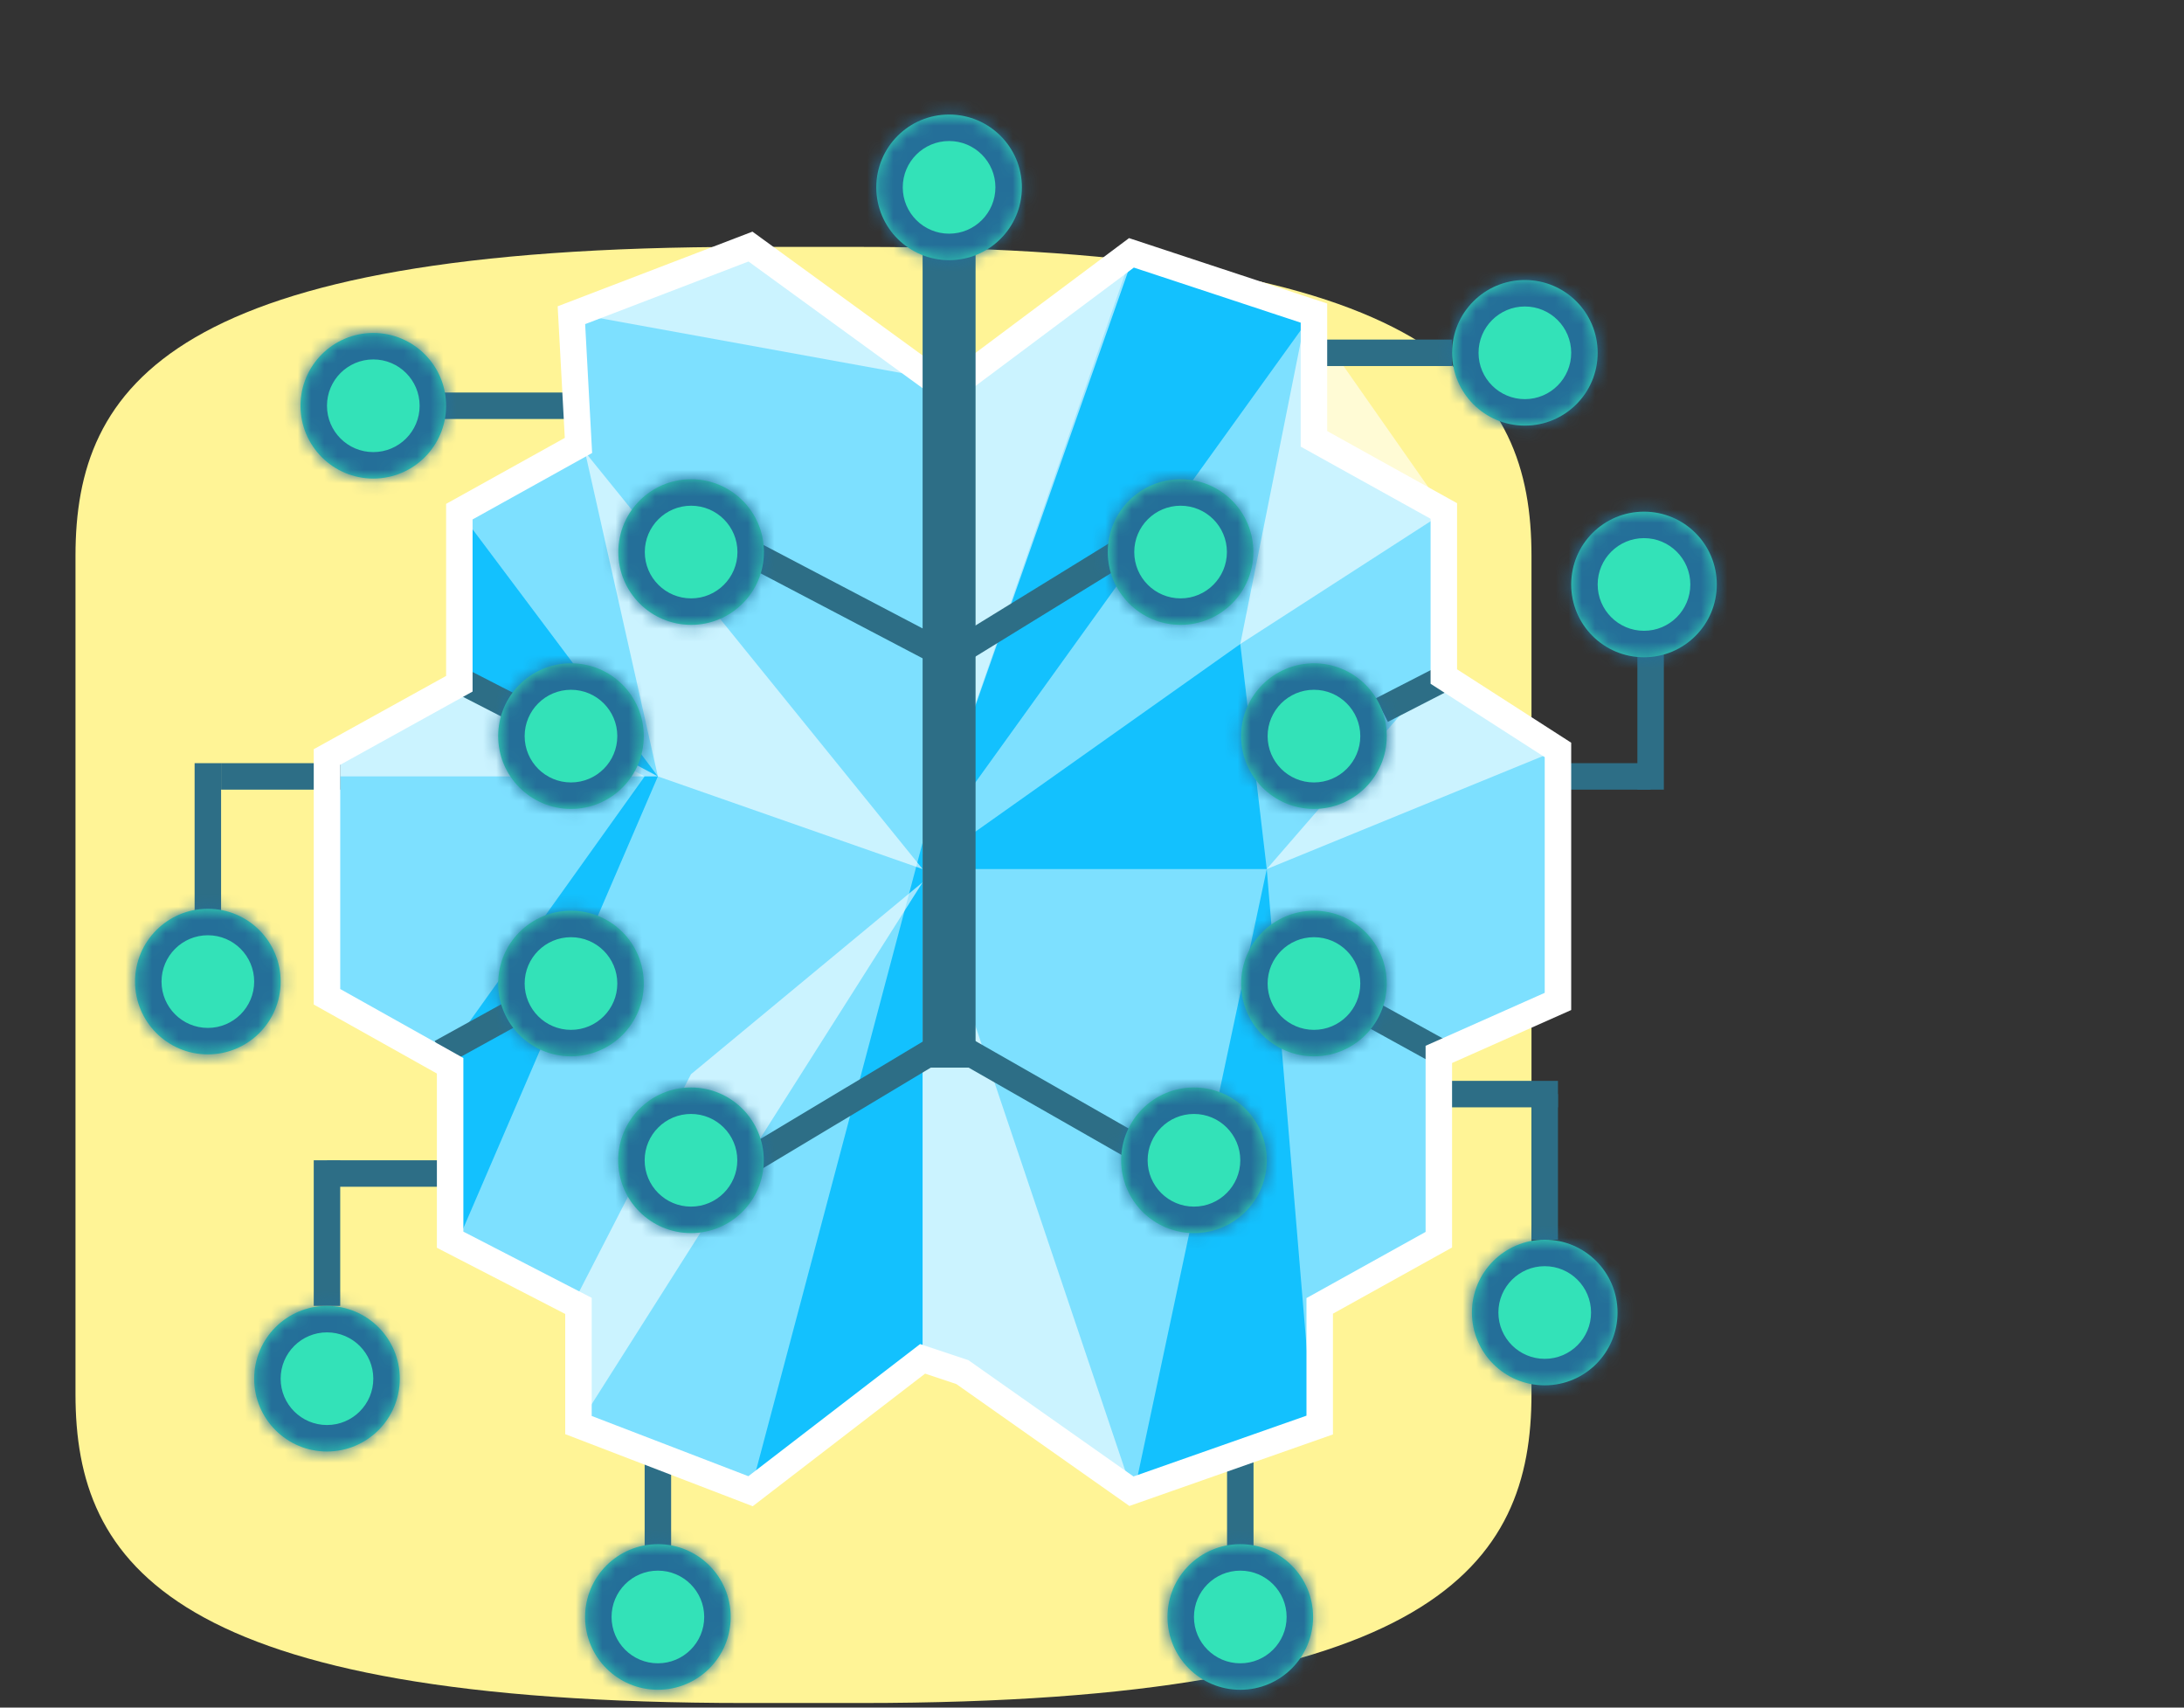 <svg width="165" height="129" viewBox="0 0 165 129" fill="none" xmlns="http://www.w3.org/2000/svg">
<rect x="0" y="0" width="165" height="129" fill="#333333" stroke="none"/>
<g clip-path="url(#clip0_2_876)">
<g clip-path="url(#clip1_2_876)">
<path fill-rule="evenodd" clip-rule="evenodd" d="M65.046 18.653H60.703H56.361C12.941 18.653 5.703 29.098 5.703 41.986V73.653V105.32C5.703 118.207 12.941 128.653 56.361 128.653H60.703H65.046C108.466 128.653 115.703 118.207 115.703 105.32V73.653V41.986C115.703 29.098 108.466 18.653 65.046 18.653Z" fill="#FFF496"/>
<path fill-rule="evenodd" clip-rule="evenodd" d="M34.703 51.653V38.653L43.702 33.651L43.17 23.812L56.699 18.627L70.343 28.555L72.703 28.653L85.48 19.101L99.268 23.653V33.153L109.08 38.602V51.109L117.703 56.653V75.653L108.703 79.653V93.653L99.703 98.653V107.655L85.48 112.653L72.703 103.653L69.703 102.653L56.703 112.653L43.702 107.655V98.653L34.007 93.653V80.513L24.703 75.3V57.188L34.703 51.653Z" fill="#7DE0FF"/>
<path opacity="0.6" fill-rule="evenodd" clip-rule="evenodd" d="M93.703 48.653L109.203 38.653L98.703 23.653L93.703 48.653Z" fill="white"/>
<path fill-rule="evenodd" clip-rule="evenodd" d="M69.703 102.653V63.653L56.703 112.653L69.703 102.653Z" fill="#13C1FE"/>
<path opacity="0.6" fill-rule="evenodd" clip-rule="evenodd" d="M43.703 107.653L69.703 66.653L52.203 81.153L43.203 98.653L43.703 107.653Z" fill="white"/>
<path fill-rule="evenodd" clip-rule="evenodd" d="M34.203 94.653L33.703 79.653L48.703 58.653L34.703 51.153V38.653L49.703 58.653L34.203 94.653Z" fill="#13C1FE"/>
<path opacity="0.6" fill-rule="evenodd" clip-rule="evenodd" d="M22.703 58.653H49.703L34.703 50.653L22.703 58.653Z" fill="white"/>
<path opacity="0.6" fill-rule="evenodd" clip-rule="evenodd" d="M69.703 65.653L49.703 58.653L44.203 34.153L69.703 65.653Z" fill="white"/>
<path fill-rule="evenodd" clip-rule="evenodd" d="M85.703 112.653L95.703 65.653L99.203 107.653L85.703 112.653Z" fill="#13C1FE"/>
<path fill-rule="evenodd" clip-rule="evenodd" d="M69.703 65.653H95.703L93.703 48.653L69.703 65.653Z" fill="#13C1FE"/>
<path opacity="0.6" fill-rule="evenodd" clip-rule="evenodd" d="M117.703 56.653L95.703 65.653L108.703 50.653L117.703 56.653Z" fill="white"/>
<path opacity="0.6" fill-rule="evenodd" clip-rule="evenodd" d="M85.703 113.153L69.703 65.653V102.653L85.703 113.153Z" fill="white"/>
<path fill-rule="evenodd" clip-rule="evenodd" d="M69.703 64.653L99.203 23.653L85.703 18.653L69.703 64.653Z" fill="#13C1FE"/>
<path opacity="0.6" fill-rule="evenodd" clip-rule="evenodd" d="M69.703 64.653L70.703 28.653L85.703 19.153" fill="white"/>
<path opacity="0.6" fill-rule="evenodd" clip-rule="evenodd" d="M43.203 23.653L70.703 28.653L56.703 18.653L43.203 23.653Z" fill="white"/>
<path d="M43.703 30.653H32.703" stroke="#2D6E86" stroke-width="2"/>
<path d="M109.703 26.653H98.703" stroke="#2D6E86" stroke-width="2"/>
<path d="M93.703 109.788V117.653" stroke="#2D6E86" stroke-width="2"/>
<path d="M49.703 109.653V117.653" stroke="#2D6E86" stroke-width="2"/>
<path d="M25.703 58.653H16.703" stroke="#2D6E86" stroke-width="2"/>
<path d="M15.703 57.653V69.653" stroke="#2D6E86" stroke-width="2"/>
<path d="M117.703 82.653H108.703" stroke="#2D6E86" stroke-width="2"/>
<path d="M116.703 93.653V82.653" stroke="#2D6E86" stroke-width="2"/>
<path d="M124.703 58.653H117.703" stroke="#2D6E86" stroke-width="2"/>
<path d="M124.703 59.653V48.653" stroke="#2D6E86" stroke-width="2"/>
<path d="M34.703 88.653H24.703" stroke="#2D6E86" stroke-width="2"/>
<path d="M24.703 98.653V87.653" stroke="#2D6E86" stroke-width="2"/>
<path d="M71.703 78.659L85.703 86.653" stroke="#2D6E86" stroke-width="2"/>
<path d="M108.867 79.513L103.08 76.322" stroke="#2D6E86" stroke-width="2"/>
<path d="M109.505 51.02L104.399 53.642" stroke="#2D6E86" stroke-width="2"/>
<path d="M71.703 49.653L84.703 41.653" stroke="#2D6E86" stroke-width="2"/>
<path d="M71.703 78.659L56.703 87.653" stroke="#2D6E86" stroke-width="2"/>
<path d="M33.326 79.513L39.112 76.322" stroke="#2D6E86" stroke-width="2"/>
<path d="M34.007 51.02L39.112 53.642" stroke="#2D6E86" stroke-width="2"/>
<path d="M71.703 49.653L56.925 41.903" stroke="#2D6E86" stroke-width="2"/>
<path fill-rule="evenodd" clip-rule="evenodd" d="M34.703 51.653V38.653L43.702 33.651L43.17 23.812L56.699 18.627L70.343 28.555L72.703 28.653L85.48 19.101L99.268 23.653V33.153L109.08 38.602V51.109L117.703 56.653V75.653L108.703 79.653V93.653L99.703 98.653V107.655L85.48 112.653L72.703 103.653L69.703 102.653L56.703 112.653L43.702 107.655V98.653L34.007 93.653V80.513L24.703 75.3V57.188L34.703 51.653Z" stroke="white" stroke-width="2"/>
<path d="M71.703 80.653V17.653" stroke="#2D6E86" stroke-width="4"/>
<path fill-rule="evenodd" clip-rule="evenodd" d="M77.203 14.153C77.203 17.19 74.74 19.653 71.703 19.653C68.665 19.653 66.203 17.19 66.203 14.153C66.203 11.115 68.665 8.653 71.703 8.653C74.74 8.653 77.203 11.115 77.203 14.153ZM120.703 26.653C120.703 29.69 118.241 32.153 115.203 32.153C112.165 32.153 109.703 29.69 109.703 26.653C109.703 23.615 112.165 21.153 115.203 21.153C118.241 21.153 120.703 23.615 120.703 26.653ZM33.703 30.653C33.703 33.69 31.24 36.153 28.203 36.153C25.165 36.153 22.703 33.69 22.703 30.653C22.703 27.615 25.165 25.153 28.203 25.153C31.24 25.153 33.703 27.615 33.703 30.653ZM93.703 127.653C96.74 127.653 99.203 125.191 99.203 122.153C99.203 119.115 96.74 116.653 93.703 116.653C90.665 116.653 88.203 119.115 88.203 122.153C88.203 125.191 90.665 127.653 93.703 127.653ZM55.203 122.153C55.203 125.191 52.74 127.653 49.703 127.653C46.665 127.653 44.203 125.191 44.203 122.153C44.203 119.115 46.665 116.653 49.703 116.653C52.74 116.653 55.203 119.115 55.203 122.153ZM15.703 79.653C18.74 79.653 21.203 77.19 21.203 74.153C21.203 71.115 18.74 68.653 15.703 68.653C12.665 68.653 10.203 71.115 10.203 74.153C10.203 77.19 12.665 79.653 15.703 79.653ZM122.203 99.153C122.203 102.191 119.741 104.653 116.703 104.653C113.665 104.653 111.203 102.191 111.203 99.153C111.203 96.115 113.665 93.653 116.703 93.653C119.741 93.653 122.203 96.115 122.203 99.153ZM124.203 49.653C127.241 49.653 129.703 47.19 129.703 44.153C129.703 41.115 127.241 38.653 124.203 38.653C121.165 38.653 118.703 41.115 118.703 44.153C118.703 47.19 121.165 49.653 124.203 49.653ZM24.703 109.653C27.74 109.653 30.203 107.191 30.203 104.153C30.203 101.115 27.74 98.653 24.703 98.653C21.665 98.653 19.203 101.115 19.203 104.153C19.203 107.191 21.665 109.653 24.703 109.653ZM83.692 41.704C83.692 44.742 86.154 47.204 89.192 47.204C92.229 47.204 94.692 44.742 94.692 41.704C94.692 38.667 92.229 36.204 89.192 36.204C86.154 36.204 83.692 38.667 83.692 41.704ZM99.268 61.109C96.231 61.109 93.768 58.646 93.768 55.609C93.768 52.571 96.231 50.109 99.268 50.109C102.306 50.109 104.769 52.571 104.769 55.609C104.769 58.646 102.306 61.109 99.268 61.109ZM93.768 74.3C93.768 77.337 96.231 79.8 99.268 79.8C102.306 79.8 104.769 77.337 104.769 74.3C104.769 71.262 102.306 68.8 99.268 68.8C96.231 68.8 93.768 71.262 93.768 74.3ZM90.203 93.153C87.165 93.153 84.703 90.69 84.703 87.653C84.703 84.615 87.165 82.153 90.203 82.153C93.24 82.153 95.703 84.615 95.703 87.653C95.703 90.69 93.24 93.153 90.203 93.153ZM57.714 41.704C57.714 44.742 55.252 47.204 52.214 47.204C49.176 47.204 46.714 44.742 46.714 41.704C46.714 38.667 49.176 36.204 52.214 36.204C55.252 36.204 57.714 38.667 57.714 41.704ZM43.137 61.109C46.175 61.109 48.637 58.646 48.637 55.609C48.637 52.571 46.175 50.109 43.137 50.109C40.1 50.109 37.637 52.571 37.637 55.609C37.637 58.646 40.1 61.109 43.137 61.109ZM48.637 74.3C48.637 77.337 46.175 79.8 43.137 79.8C40.1 79.8 37.637 77.337 37.637 74.3C37.637 71.262 40.1 68.8 43.137 68.8C46.175 68.8 48.637 71.262 48.637 74.3ZM52.203 93.153C55.24 93.153 57.703 90.69 57.703 87.653C57.703 84.615 55.24 82.153 52.203 82.153C49.165 82.153 46.703 84.615 46.703 87.653C46.703 90.69 49.165 93.153 52.203 93.153Z" fill="#33E2B8"/>
<mask id="mask0_2_876" style="mask-type:luminance" maskUnits="userSpaceOnUse" x="10" y="8" width="120" height="120">
<path fill-rule="evenodd" clip-rule="evenodd" d="M77.203 14.153C77.203 17.19 74.74 19.653 71.703 19.653C68.665 19.653 66.203 17.19 66.203 14.153C66.203 11.115 68.665 8.653 71.703 8.653C74.74 8.653 77.203 11.115 77.203 14.153ZM120.703 26.653C120.703 29.69 118.241 32.153 115.203 32.153C112.165 32.153 109.703 29.69 109.703 26.653C109.703 23.615 112.165 21.153 115.203 21.153C118.241 21.153 120.703 23.615 120.703 26.653ZM33.703 30.653C33.703 33.69 31.24 36.153 28.203 36.153C25.165 36.153 22.703 33.69 22.703 30.653C22.703 27.615 25.165 25.153 28.203 25.153C31.24 25.153 33.703 27.615 33.703 30.653ZM93.703 127.653C96.74 127.653 99.203 125.191 99.203 122.153C99.203 119.115 96.74 116.653 93.703 116.653C90.665 116.653 88.203 119.115 88.203 122.153C88.203 125.191 90.665 127.653 93.703 127.653ZM55.203 122.153C55.203 125.191 52.74 127.653 49.703 127.653C46.665 127.653 44.203 125.191 44.203 122.153C44.203 119.115 46.665 116.653 49.703 116.653C52.74 116.653 55.203 119.115 55.203 122.153ZM15.703 79.653C18.74 79.653 21.203 77.19 21.203 74.153C21.203 71.115 18.74 68.653 15.703 68.653C12.665 68.653 10.203 71.115 10.203 74.153C10.203 77.19 12.665 79.653 15.703 79.653ZM122.203 99.153C122.203 102.191 119.741 104.653 116.703 104.653C113.665 104.653 111.203 102.191 111.203 99.153C111.203 96.115 113.665 93.653 116.703 93.653C119.741 93.653 122.203 96.115 122.203 99.153ZM124.203 49.653C127.241 49.653 129.703 47.19 129.703 44.153C129.703 41.115 127.241 38.653 124.203 38.653C121.165 38.653 118.703 41.115 118.703 44.153C118.703 47.19 121.165 49.653 124.203 49.653ZM24.703 109.653C27.74 109.653 30.203 107.191 30.203 104.153C30.203 101.115 27.74 98.653 24.703 98.653C21.665 98.653 19.203 101.115 19.203 104.153C19.203 107.191 21.665 109.653 24.703 109.653ZM83.692 41.704C83.692 44.742 86.154 47.204 89.192 47.204C92.229 47.204 94.692 44.742 94.692 41.704C94.692 38.667 92.229 36.204 89.192 36.204C86.154 36.204 83.692 38.667 83.692 41.704ZM99.268 61.109C96.231 61.109 93.768 58.646 93.768 55.609C93.768 52.571 96.231 50.109 99.268 50.109C102.306 50.109 104.769 52.571 104.769 55.609C104.769 58.646 102.306 61.109 99.268 61.109ZM93.768 74.3C93.768 77.337 96.231 79.8 99.268 79.8C102.306 79.8 104.769 77.337 104.769 74.3C104.769 71.262 102.306 68.8 99.268 68.8C96.231 68.8 93.768 71.262 93.768 74.3ZM90.203 93.153C87.165 93.153 84.703 90.69 84.703 87.653C84.703 84.615 87.165 82.153 90.203 82.153C93.24 82.153 95.703 84.615 95.703 87.653C95.703 90.69 93.24 93.153 90.203 93.153ZM57.714 41.704C57.714 44.742 55.252 47.204 52.214 47.204C49.176 47.204 46.714 44.742 46.714 41.704C46.714 38.667 49.176 36.204 52.214 36.204C55.252 36.204 57.714 38.667 57.714 41.704ZM43.137 61.109C46.175 61.109 48.637 58.646 48.637 55.609C48.637 52.571 46.175 50.109 43.137 50.109C40.1 50.109 37.637 52.571 37.637 55.609C37.637 58.646 40.1 61.109 43.137 61.109ZM48.637 74.3C48.637 77.337 46.175 79.8 43.137 79.8C40.1 79.8 37.637 77.337 37.637 74.3C37.637 71.262 40.1 68.8 43.137 68.8C46.175 68.8 48.637 71.262 48.637 74.3ZM52.203 93.153C55.24 93.153 57.703 90.69 57.703 87.653C57.703 84.615 55.24 82.153 52.203 82.153C49.165 82.153 46.703 84.615 46.703 87.653C46.703 90.69 49.165 93.153 52.203 93.153Z" fill="white"/>
</mask>
<g mask="url(#mask0_2_876)">
<path d="M71.703 21.653C75.845 21.653 79.203 18.295 79.203 14.153H75.203C75.203 16.086 73.636 17.653 71.703 17.653V21.653ZM64.203 14.153C64.203 18.295 67.561 21.653 71.703 21.653V17.653C69.77 17.653 68.203 16.086 68.203 14.153H64.203ZM71.703 6.653C67.561 6.653 64.203 10.011 64.203 14.153H68.203C68.203 12.22 69.77 10.653 71.703 10.653V6.653ZM79.203 14.153C79.203 10.011 75.845 6.653 71.703 6.653V10.653C73.636 10.653 75.203 12.22 75.203 14.153H79.203ZM115.203 34.153C119.345 34.153 122.703 30.795 122.703 26.653H118.703C118.703 28.586 117.136 30.153 115.203 30.153V34.153ZM107.703 26.653C107.703 30.795 111.061 34.153 115.203 34.153V30.153C113.27 30.153 111.703 28.586 111.703 26.653H107.703ZM115.203 19.153C111.061 19.153 107.703 22.511 107.703 26.653H111.703C111.703 24.72 113.27 23.153 115.203 23.153V19.153ZM122.703 26.653C122.703 22.511 119.345 19.153 115.203 19.153V23.153C117.136 23.153 118.703 24.72 118.703 26.653H122.703ZM28.203 38.153C32.345 38.153 35.703 34.795 35.703 30.653H31.703C31.703 32.586 30.136 34.153 28.203 34.153V38.153ZM20.703 30.653C20.703 34.795 24.061 38.153 28.203 38.153V34.153C26.27 34.153 24.703 32.586 24.703 30.653H20.703ZM28.203 23.153C24.061 23.153 20.703 26.511 20.703 30.653H24.703C24.703 28.72 26.27 27.153 28.203 27.153V23.153ZM35.703 30.653C35.703 26.511 32.345 23.153 28.203 23.153V27.153C30.136 27.153 31.703 28.72 31.703 30.653H35.703ZM97.203 122.153C97.203 124.086 95.636 125.653 93.703 125.653V129.653C97.845 129.653 101.203 126.295 101.203 122.153H97.203ZM93.703 118.653C95.636 118.653 97.203 120.22 97.203 122.153H101.203C101.203 118.011 97.845 114.653 93.703 114.653V118.653ZM90.203 122.153C90.203 120.22 91.77 118.653 93.703 118.653V114.653C89.561 114.653 86.203 118.011 86.203 122.153H90.203ZM93.703 125.653C91.77 125.653 90.203 124.086 90.203 122.153H86.203C86.203 126.295 89.561 129.653 93.703 129.653V125.653ZM49.703 129.653C53.845 129.653 57.203 126.295 57.203 122.153H53.203C53.203 124.086 51.636 125.653 49.703 125.653V129.653ZM42.203 122.153C42.203 126.295 45.561 129.653 49.703 129.653V125.653C47.77 125.653 46.203 124.086 46.203 122.153H42.203ZM49.703 114.653C45.561 114.653 42.203 118.011 42.203 122.153H46.203C46.203 120.22 47.77 118.653 49.703 118.653V114.653ZM57.203 122.153C57.203 118.011 53.845 114.653 49.703 114.653V118.653C51.636 118.653 53.203 120.22 53.203 122.153H57.203ZM19.203 74.153C19.203 76.086 17.636 77.653 15.703 77.653V81.653C19.845 81.653 23.203 78.295 23.203 74.153H19.203ZM15.703 70.653C17.636 70.653 19.203 72.22 19.203 74.153H23.203C23.203 70.011 19.845 66.653 15.703 66.653V70.653ZM12.203 74.153C12.203 72.22 13.77 70.653 15.703 70.653V66.653C11.561 66.653 8.203 70.011 8.203 74.153H12.203ZM15.703 77.653C13.77 77.653 12.203 76.086 12.203 74.153H8.203C8.203 78.295 11.561 81.653 15.703 81.653V77.653ZM116.703 106.653C120.845 106.653 124.203 103.295 124.203 99.153H120.203C120.203 101.086 118.636 102.653 116.703 102.653V106.653ZM109.203 99.153C109.203 103.295 112.561 106.653 116.703 106.653V102.653C114.77 102.653 113.203 101.086 113.203 99.153H109.203ZM116.703 91.653C112.561 91.653 109.203 95.011 109.203 99.153H113.203C113.203 97.22 114.77 95.653 116.703 95.653V91.653ZM124.203 99.153C124.203 95.011 120.845 91.653 116.703 91.653V95.653C118.636 95.653 120.203 97.22 120.203 99.153H124.203ZM127.703 44.153C127.703 46.086 126.136 47.653 124.203 47.653V51.653C128.345 51.653 131.703 48.295 131.703 44.153H127.703ZM124.203 40.653C126.136 40.653 127.703 42.22 127.703 44.153H131.703C131.703 40.011 128.345 36.653 124.203 36.653V40.653ZM120.703 44.153C120.703 42.22 122.27 40.653 124.203 40.653V36.653C120.061 36.653 116.703 40.011 116.703 44.153H120.703ZM124.203 47.653C122.27 47.653 120.703 46.086 120.703 44.153H116.703C116.703 48.295 120.061 51.653 124.203 51.653V47.653ZM28.203 104.153C28.203 106.086 26.636 107.653 24.703 107.653V111.653C28.845 111.653 32.203 108.295 32.203 104.153H28.203ZM24.703 100.653C26.636 100.653 28.203 102.22 28.203 104.153H32.203C32.203 100.011 28.845 96.653 24.703 96.653V100.653ZM21.203 104.153C21.203 102.22 22.77 100.653 24.703 100.653V96.653C20.561 96.653 17.203 100.011 17.203 104.153H21.203ZM24.703 107.653C22.77 107.653 21.203 106.086 21.203 104.153H17.203C17.203 108.295 20.561 111.653 24.703 111.653V107.653ZM89.192 45.204C87.259 45.204 85.692 43.637 85.692 41.704H81.692C81.692 45.846 85.05 49.204 89.192 49.204V45.204ZM92.692 41.704C92.692 43.637 91.125 45.204 89.192 45.204V49.204C93.334 49.204 96.692 45.846 96.692 41.704H92.692ZM89.192 38.204C91.125 38.204 92.692 39.771 92.692 41.704H96.692C96.692 37.562 93.334 34.204 89.192 34.204V38.204ZM85.692 41.704C85.692 39.771 87.259 38.204 89.192 38.204V34.204C85.05 34.204 81.692 37.562 81.692 41.704H85.692ZM91.768 55.609C91.768 59.751 95.126 63.109 99.268 63.109V59.109C97.335 59.109 95.768 57.542 95.768 55.609H91.768ZM99.268 48.109C95.126 48.109 91.768 51.467 91.768 55.609H95.768C95.768 53.676 97.335 52.109 99.268 52.109V48.109ZM106.769 55.609C106.769 51.467 103.411 48.109 99.268 48.109V52.109C101.202 52.109 102.769 53.676 102.769 55.609H106.769ZM99.268 63.109C103.411 63.109 106.769 59.751 106.769 55.609H102.769C102.769 57.542 101.202 59.109 99.268 59.109V63.109ZM99.268 77.8C97.335 77.8 95.768 76.233 95.768 74.3H91.768C91.768 78.442 95.126 81.8 99.268 81.8V77.8ZM102.769 74.3C102.769 76.233 101.202 77.8 99.268 77.8V81.8C103.411 81.8 106.769 78.442 106.769 74.3H102.769ZM99.268 70.8C101.202 70.8 102.769 72.367 102.769 74.3H106.769C106.769 70.158 103.411 66.8 99.268 66.8V70.8ZM95.768 74.3C95.768 72.367 97.335 70.8 99.268 70.8V66.8C95.126 66.8 91.768 70.158 91.768 74.3H95.768ZM82.703 87.653C82.703 91.795 86.061 95.153 90.203 95.153V91.153C88.27 91.153 86.703 89.586 86.703 87.653H82.703ZM90.203 80.153C86.061 80.153 82.703 83.511 82.703 87.653H86.703C86.703 85.72 88.27 84.153 90.203 84.153V80.153ZM97.703 87.653C97.703 83.511 94.345 80.153 90.203 80.153V84.153C92.136 84.153 93.703 85.72 93.703 87.653H97.703ZM90.203 95.153C94.345 95.153 97.703 91.795 97.703 87.653H93.703C93.703 89.586 92.136 91.153 90.203 91.153V95.153ZM52.214 49.204C56.356 49.204 59.714 45.846 59.714 41.704H55.714C55.714 43.637 54.147 45.204 52.214 45.204V49.204ZM44.714 41.704C44.714 45.846 48.072 49.204 52.214 49.204V45.204C50.281 45.204 48.714 43.637 48.714 41.704H44.714ZM52.214 34.204C48.072 34.204 44.714 37.562 44.714 41.704H48.714C48.714 39.771 50.281 38.204 52.214 38.204V34.204ZM59.714 41.704C59.714 37.562 56.356 34.204 52.214 34.204V38.204C54.147 38.204 55.714 39.771 55.714 41.704H59.714ZM46.637 55.609C46.637 57.542 45.07 59.109 43.137 59.109V63.109C47.279 63.109 50.637 59.751 50.637 55.609H46.637ZM43.137 52.109C45.07 52.109 46.637 53.676 46.637 55.609H50.637C50.637 51.467 47.279 48.109 43.137 48.109V52.109ZM39.637 55.609C39.637 53.676 41.204 52.109 43.137 52.109V48.109C38.995 48.109 35.637 51.467 35.637 55.609H39.637ZM43.137 59.109C41.204 59.109 39.637 57.542 39.637 55.609H35.637C35.637 59.751 38.995 63.109 43.137 63.109V59.109ZM43.137 81.8C47.279 81.8 50.637 78.442 50.637 74.3H46.637C46.637 76.233 45.07 77.8 43.137 77.8V81.8ZM35.637 74.3C35.637 78.442 38.995 81.8 43.137 81.8V77.8C41.204 77.8 39.637 76.233 39.637 74.3H35.637ZM43.137 66.8C38.995 66.8 35.637 70.158 35.637 74.3H39.637C39.637 72.367 41.204 70.8 43.137 70.8V66.8ZM50.637 74.3C50.637 70.158 47.279 66.8 43.137 66.8V70.8C45.07 70.8 46.637 72.367 46.637 74.3H50.637ZM55.703 87.653C55.703 89.586 54.136 91.153 52.203 91.153V95.153C56.345 95.153 59.703 91.795 59.703 87.653H55.703ZM52.203 84.153C54.136 84.153 55.703 85.72 55.703 87.653H59.703C59.703 83.511 56.345 80.153 52.203 80.153V84.153ZM48.703 87.653C48.703 85.72 50.27 84.153 52.203 84.153V80.153C48.061 80.153 44.703 83.511 44.703 87.653H48.703ZM52.203 91.153C50.27 91.153 48.703 89.586 48.703 87.653H44.703C44.703 91.795 48.061 95.153 52.203 95.153V91.153Z" fill="#246F99"/>
</g>
</g>
</g>
<defs>
<clipPath id="clip0_2_876">
<rect width="164" height="128" fill="white" transform="translate(0.703 0.653)"/>
</clipPath>
<clipPath id="clip1_2_876">
<rect width="164" height="128" fill="white" transform="translate(0.703 0.653)"/>
</clipPath>
</defs>
</svg>

